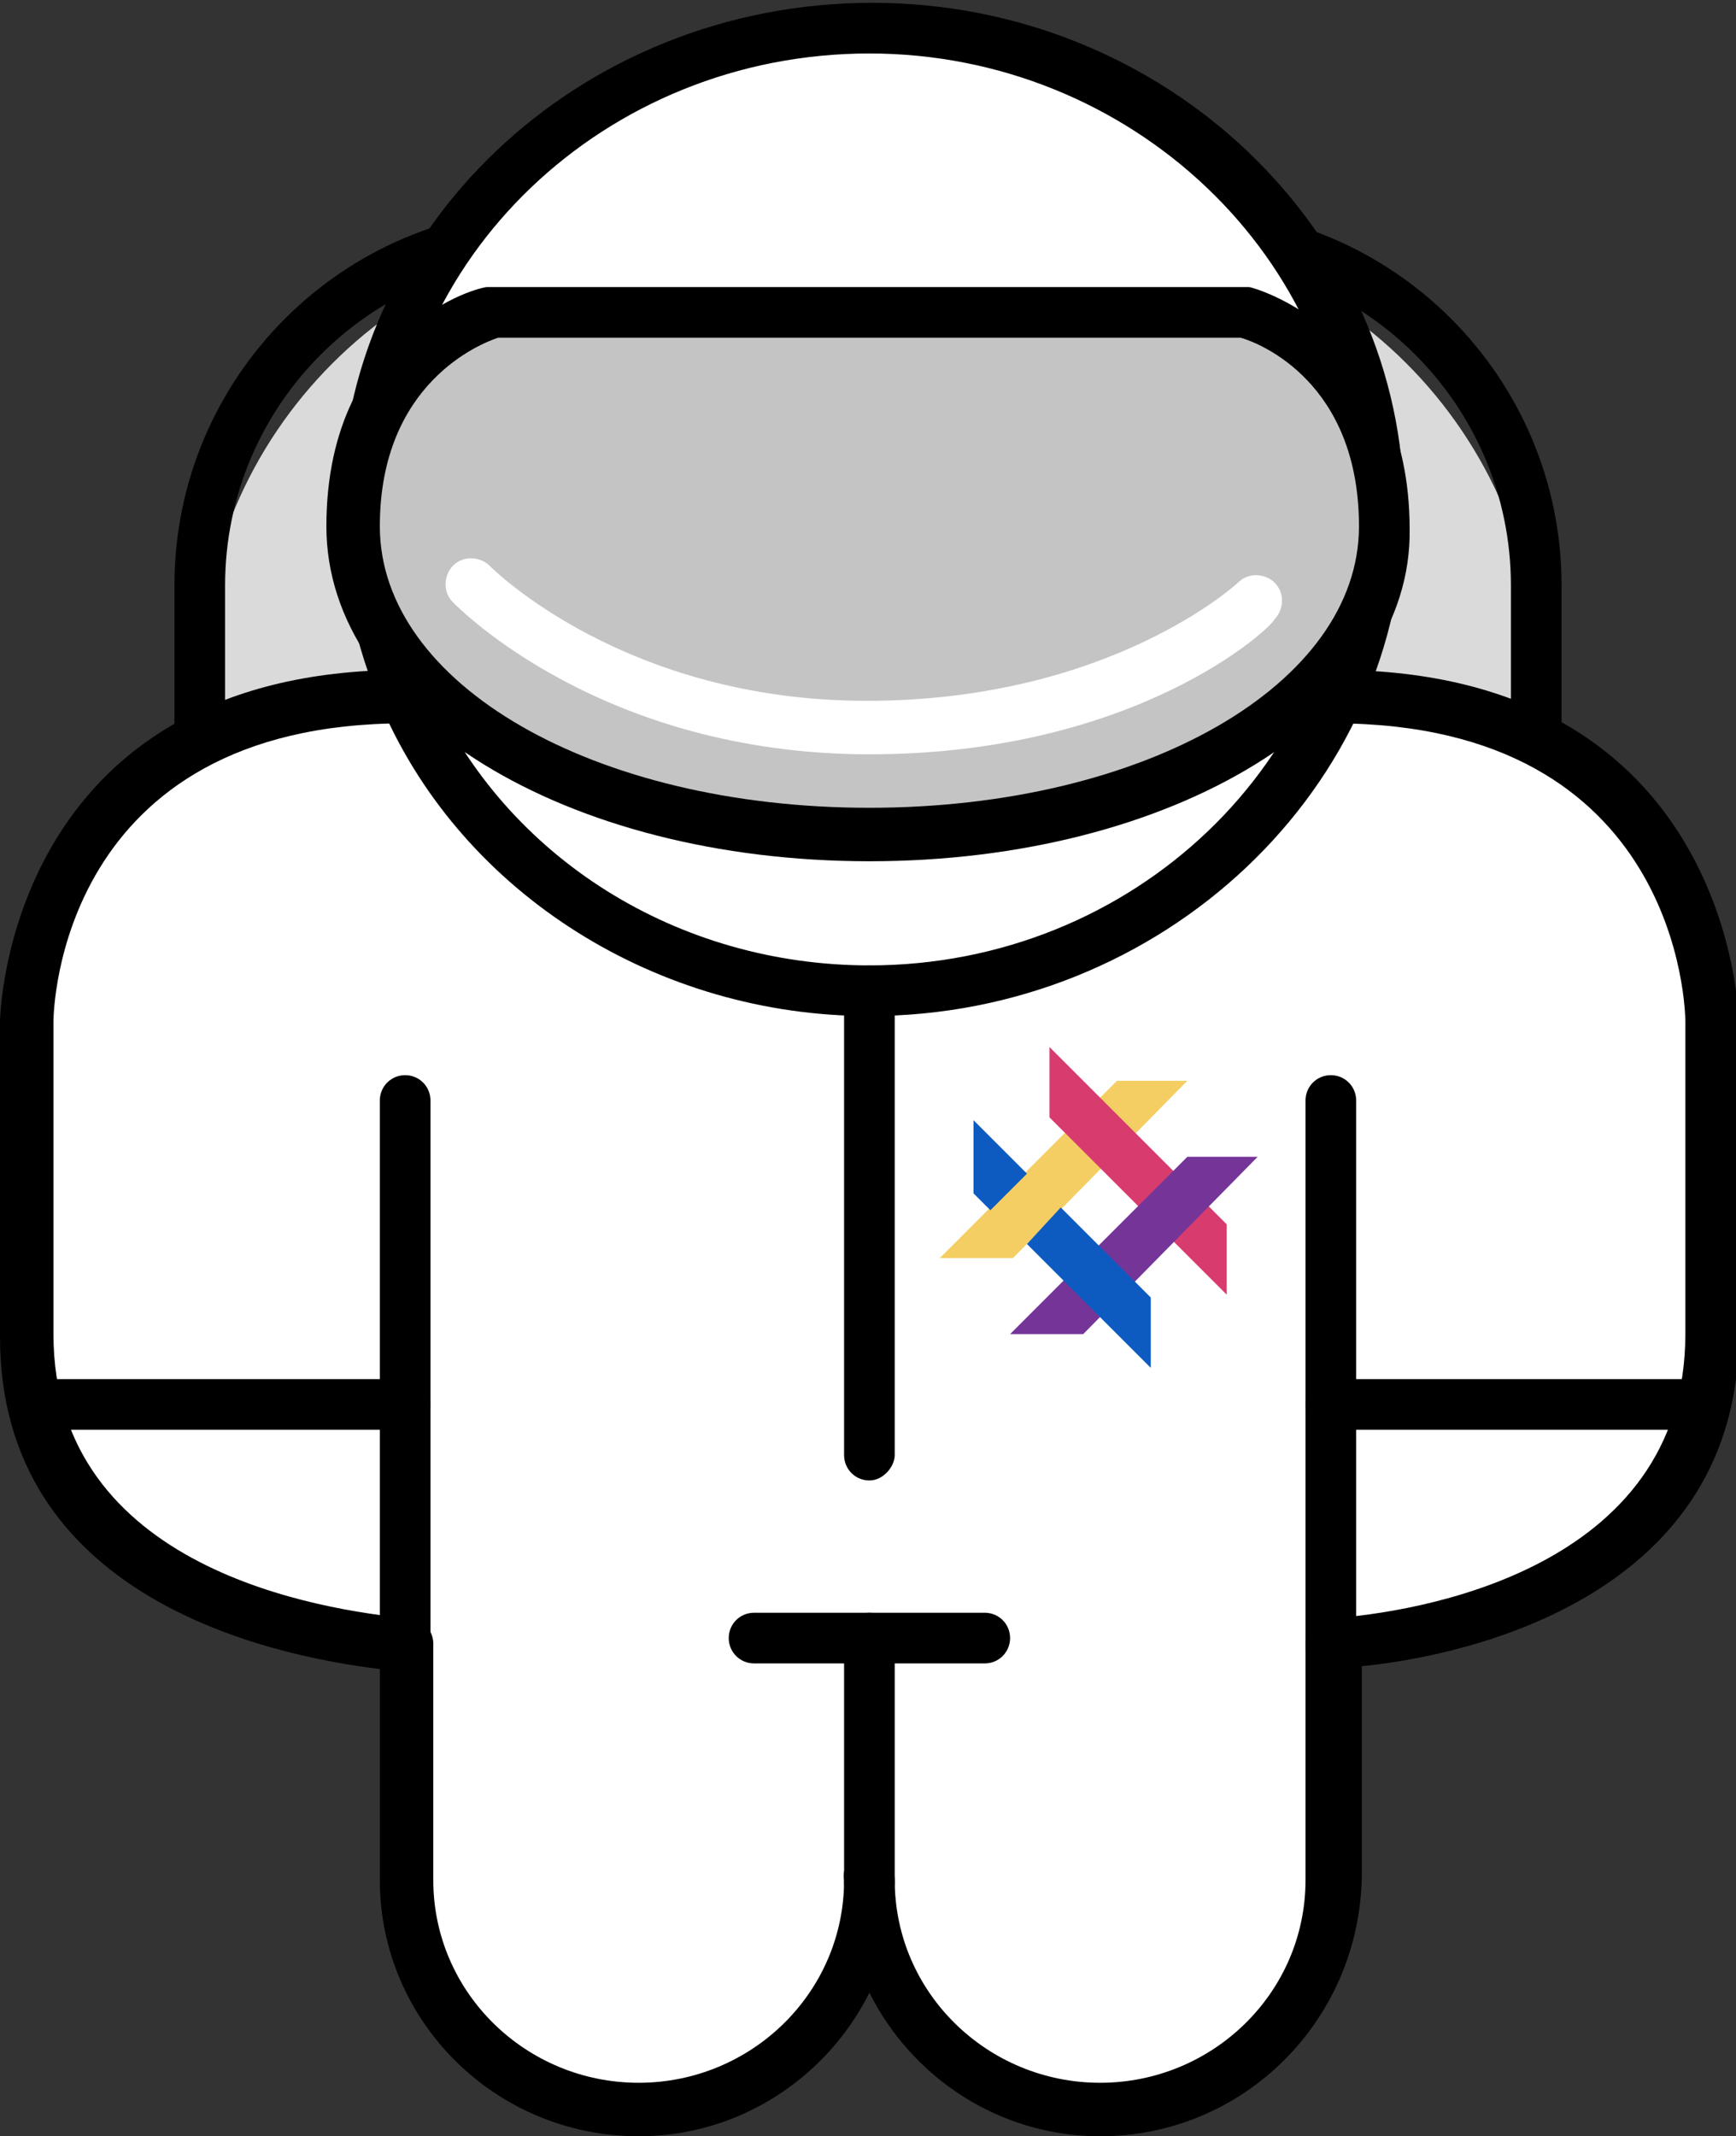 <?xml version="1.0" encoding="utf-8"?>
<!-- Generator: Adobe Illustrator 25.1.0, SVG Export Plug-In . SVG Version: 6.00 Build 0)  -->
<svg version="1.1" id="Calque_1" xmlns="http://www.w3.org/2000/svg" xmlns:xlink="http://www.w3.org/1999/xlink" x="0px" y="0px"
	 viewBox="0 0 61.7 75.9" style="enable-background:new 0 0 61.7 75.9;" xml:space="preserve">
<rect x="0" y="0" width="61.7" height="75.9" fill="#333333" stroke="none"/>
<style type="text/css">
	.st0{fill:#DADADA;}
	.st1{fill:#FFFFFF;}
	.st2{fill:#C4C4C4;}
	.st3{fill:#F4CE63;}
	.st4{fill:#D83C6F;}
	.st5{fill:#753598;}
	.st6{fill:#0D5BC1;}
</style>
<g>
	<g>
		<path class="st0" d="M38.6,40.4H23.2c-8.9,0-16.1-7.2-16.1-16.1v0c0-8.9,7.2-16.1,16.1-16.1h15.4c8.9,0,16.1,7.2,16.1,16.1v0
			C54.6,33.2,47.4,40.4,38.6,40.4z"/>
		<path d="M42.1,41.3H19.6c-7.4,0-13.4-6-13.4-13.4v-7.1c0-7.4,6-13.4,13.4-13.4h22.5c7.4,0,13.4,6,13.4,13.4v7.1
			C55.6,35.3,49.5,41.3,42.1,41.3z M19.6,9.2C13.2,9.2,8,14.4,8,20.8v7.1c0,6.4,5.2,11.6,11.6,11.6h22.5c6.4,0,11.6-5.2,11.6-11.6
			v-7.1c0-6.4-5.2-11.6-11.6-11.6H19.6z"/>
	</g>
	<g>
		<path class="st1" d="M47.4,24.8H30.9H14.4C0.9,24.8,0.9,36.3,0.9,36.3s0,0.3,0,11.1c0,9.2,10.3,10.7,13.4,11v8.4
			c0,4.5,3.7,8.1,8.2,8.1s8.2-3.6,8.2-8.1c0,4.5,3.7,8.1,8.2,8.1s8.2-3.6,8.2-8.1v-8.4c3.2-0.3,13.4-1.8,13.4-11
			c0-10.8,0-11.1,0-11.1S60.8,24.8,47.4,24.8z"/>
		<path d="M39.1,75.9c-3.6,0-6.7-2.1-8.2-5.1c-1.5,3-4.6,5.1-8.2,5.1c-5.1,0-9.2-4.1-9.2-9.1v-7.5C9.4,58.8,0,56.7,0,47.5V36.3
			c0-0.1,0.2-12.5,14.4-12.5h33c14.2,0,14.4,12.4,14.4,12.5v11.1c0,9.2-9.4,11.4-13.4,11.8v7.5C48.3,71.8,44.2,75.9,39.1,75.9z
			 M30.9,65.9c0.5,0,0.9,0.4,0.9,0.9c0,4,3.3,7.2,7.3,7.2s7.3-3.2,7.3-7.2v-8.4c0-0.5,0.4-0.9,0.9-0.9c3-0.2,12.6-1.7,12.6-10.1
			V36.3c0-0.4-0.2-10.6-12.5-10.6h-33C2.1,25.7,1.9,35.9,1.9,36.3v11.1c0,8.4,9.6,9.8,12.6,10.1c0.5,0,0.9,0.4,0.9,0.9v8.4
			c0,4,3.3,7.2,7.3,7.2s7.3-3.2,7.3-7.2C29.9,66.3,30.3,65.9,30.9,65.9z"/>
	</g>
	<g>
		<path class="st1" d="M48.8,18c0,9.4-8,17.1-17.9,17.1c-7.4,0-13.7-4.3-16.5-10.4c-0.9-2.1-1.4-4.3-1.4-6.7c0-9.4,8-17.1,17.9-17.1
			S48.8,8.6,48.8,18z"/>
		<path d="M30.9,36.1c-7.5,0-14.4-4.3-17.3-10.9c-1-2.3-1.5-4.7-1.5-7.1c0-10,8.5-18,18.9-18c10.4,0,18.9,8.1,18.9,18
			S41.3,36.1,30.9,36.1z M30.9,1.9c-9.4,0-17,7.3-17,16.2c0,2.2,0.5,4.3,1.4,6.4c2.7,6,8.8,9.8,15.6,9.8c9.4,0,17-7.3,17-16.2
			S40.2,1.9,30.9,1.9z"/>
	</g>
	<g>
		<path d="M30.9,67.8c-0.5,0-0.9-0.4-0.9-0.9v-8.7c0-0.5,0.4-0.9,0.9-0.9s0.9,0.4,0.9,0.9v8.7C31.8,67.4,31.4,67.8,30.9,67.8z"/>
	</g>
	<g>
		<path d="M30.9,52.6c-0.5,0-0.9-0.4-0.9-0.9V35.2c0-0.5,0.4-0.9,0.9-0.9s0.9,0.4,0.9,0.9v16.5C31.8,52.1,31.4,52.6,30.9,52.6z"/>
	</g>
	<g>
		<path d="M35,59.1h-8.2c-0.5,0-0.9-0.4-0.9-0.9s0.4-0.9,0.9-0.9H35c0.5,0,0.9,0.4,0.9,0.9S35.5,59.1,35,59.1z"/>
	</g>
	<g>
		<path d="M14.4,59.4c-0.5,0-0.9-0.4-0.9-0.9V39.1c0-0.5,0.4-0.9,0.9-0.9c0.5,0,0.9,0.4,0.9,0.9v19.3C15.3,59,14.9,59.4,14.4,59.4z"
			/>
	</g>
	<g>
		<path d="M47.3,59.4c-0.5,0-0.9-0.4-0.9-0.9V39.1c0-0.5,0.4-0.9,0.9-0.9s0.9,0.4,0.9,0.9v19.3C48.2,59,47.8,59.4,47.3,59.4z"/>
	</g>
	<g>
		<path d="M14.4,50.8h-13c-0.5,0-0.9-0.4-0.9-0.9s0.4-0.9,0.9-0.9h13c0.5,0,0.9,0.4,0.9,0.9S14.9,50.8,14.4,50.8z"/>
	</g>
	<g>
		<path d="M60.2,50.8H47.3c-0.5,0-0.9-0.4-0.9-0.9s0.4-0.9,0.9-0.9h12.9c0.5,0,0.9,0.4,0.9,0.9S60.8,50.8,60.2,50.8z"/>
	</g>
	<g>
		<path class="st2" d="M44.2,11H30.9H17.5c0,0-5,1.3-5,7.7c0,6.4,8.5,10.9,18.3,10.9c9.9,0,18.3-4.6,18.3-10.9
			C49.2,12.3,44.2,11,44.2,11z"/>
		<path d="M30.9,30.6c-10.8,0-19.3-5.2-19.3-11.9c0-3.7,1.5-5.8,2.8-6.9c1.4-1.3,2.8-1.6,2.9-1.6c0.1,0,0.2,0,0.2,0h26.7
			c0.1,0,0.2,0,0.2,0c0.1,0,5.7,1.5,5.7,8.6C50.2,25.4,41.7,30.6,30.9,30.6z M17.7,12c-0.6,0.2-4.2,1.6-4.2,6.7
			c0,5.6,7.6,10,17.4,10s17.4-4.4,17.4-10c0-5.1-3.5-6.5-4.2-6.7H17.7z"/>
	</g>
	<g>
		<g>
			<polygon class="st3" points="39.7,38.4 42.2,38.4 36,44.7 33.4,44.7 			"/>
		</g>
		<g>
			<polygon class="st4" points="43.6,43.5 43.6,46 37.3,39.7 37.3,37.2 			"/>
		</g>
		<g>
			<polygon class="st5" points="42.2,41.1 44.7,41.1 38.5,47.4 35.9,47.4 			"/>
		</g>
		<g>
			<g>
				<polygon class="st6" points="36.5,44.2 40.9,48.6 40.9,46.1 37.7,42.9 				"/>
			</g>
			<g>
				<polygon class="st6" points="36.5,41.7 34.6,39.8 34.6,42.4 35.2,43 				"/>
			</g>
		</g>
	</g>
	<g>
		<path class="st1" d="M30.9,26.8c-9.5,0-14.6-5.2-14.8-5.4c-0.4-0.4-0.3-1,0-1.3c0.4-0.4,1-0.3,1.3,0c0.1,0.1,4.8,4.8,13.4,4.8
			c8.7,0,13.2-4.2,13.2-4.2c0.4-0.4,1-0.3,1.3,0c0.4,0.4,0.3,1,0,1.3C45.2,22.3,40.4,26.8,30.9,26.8z"/>
	</g>
</g>
</svg>

